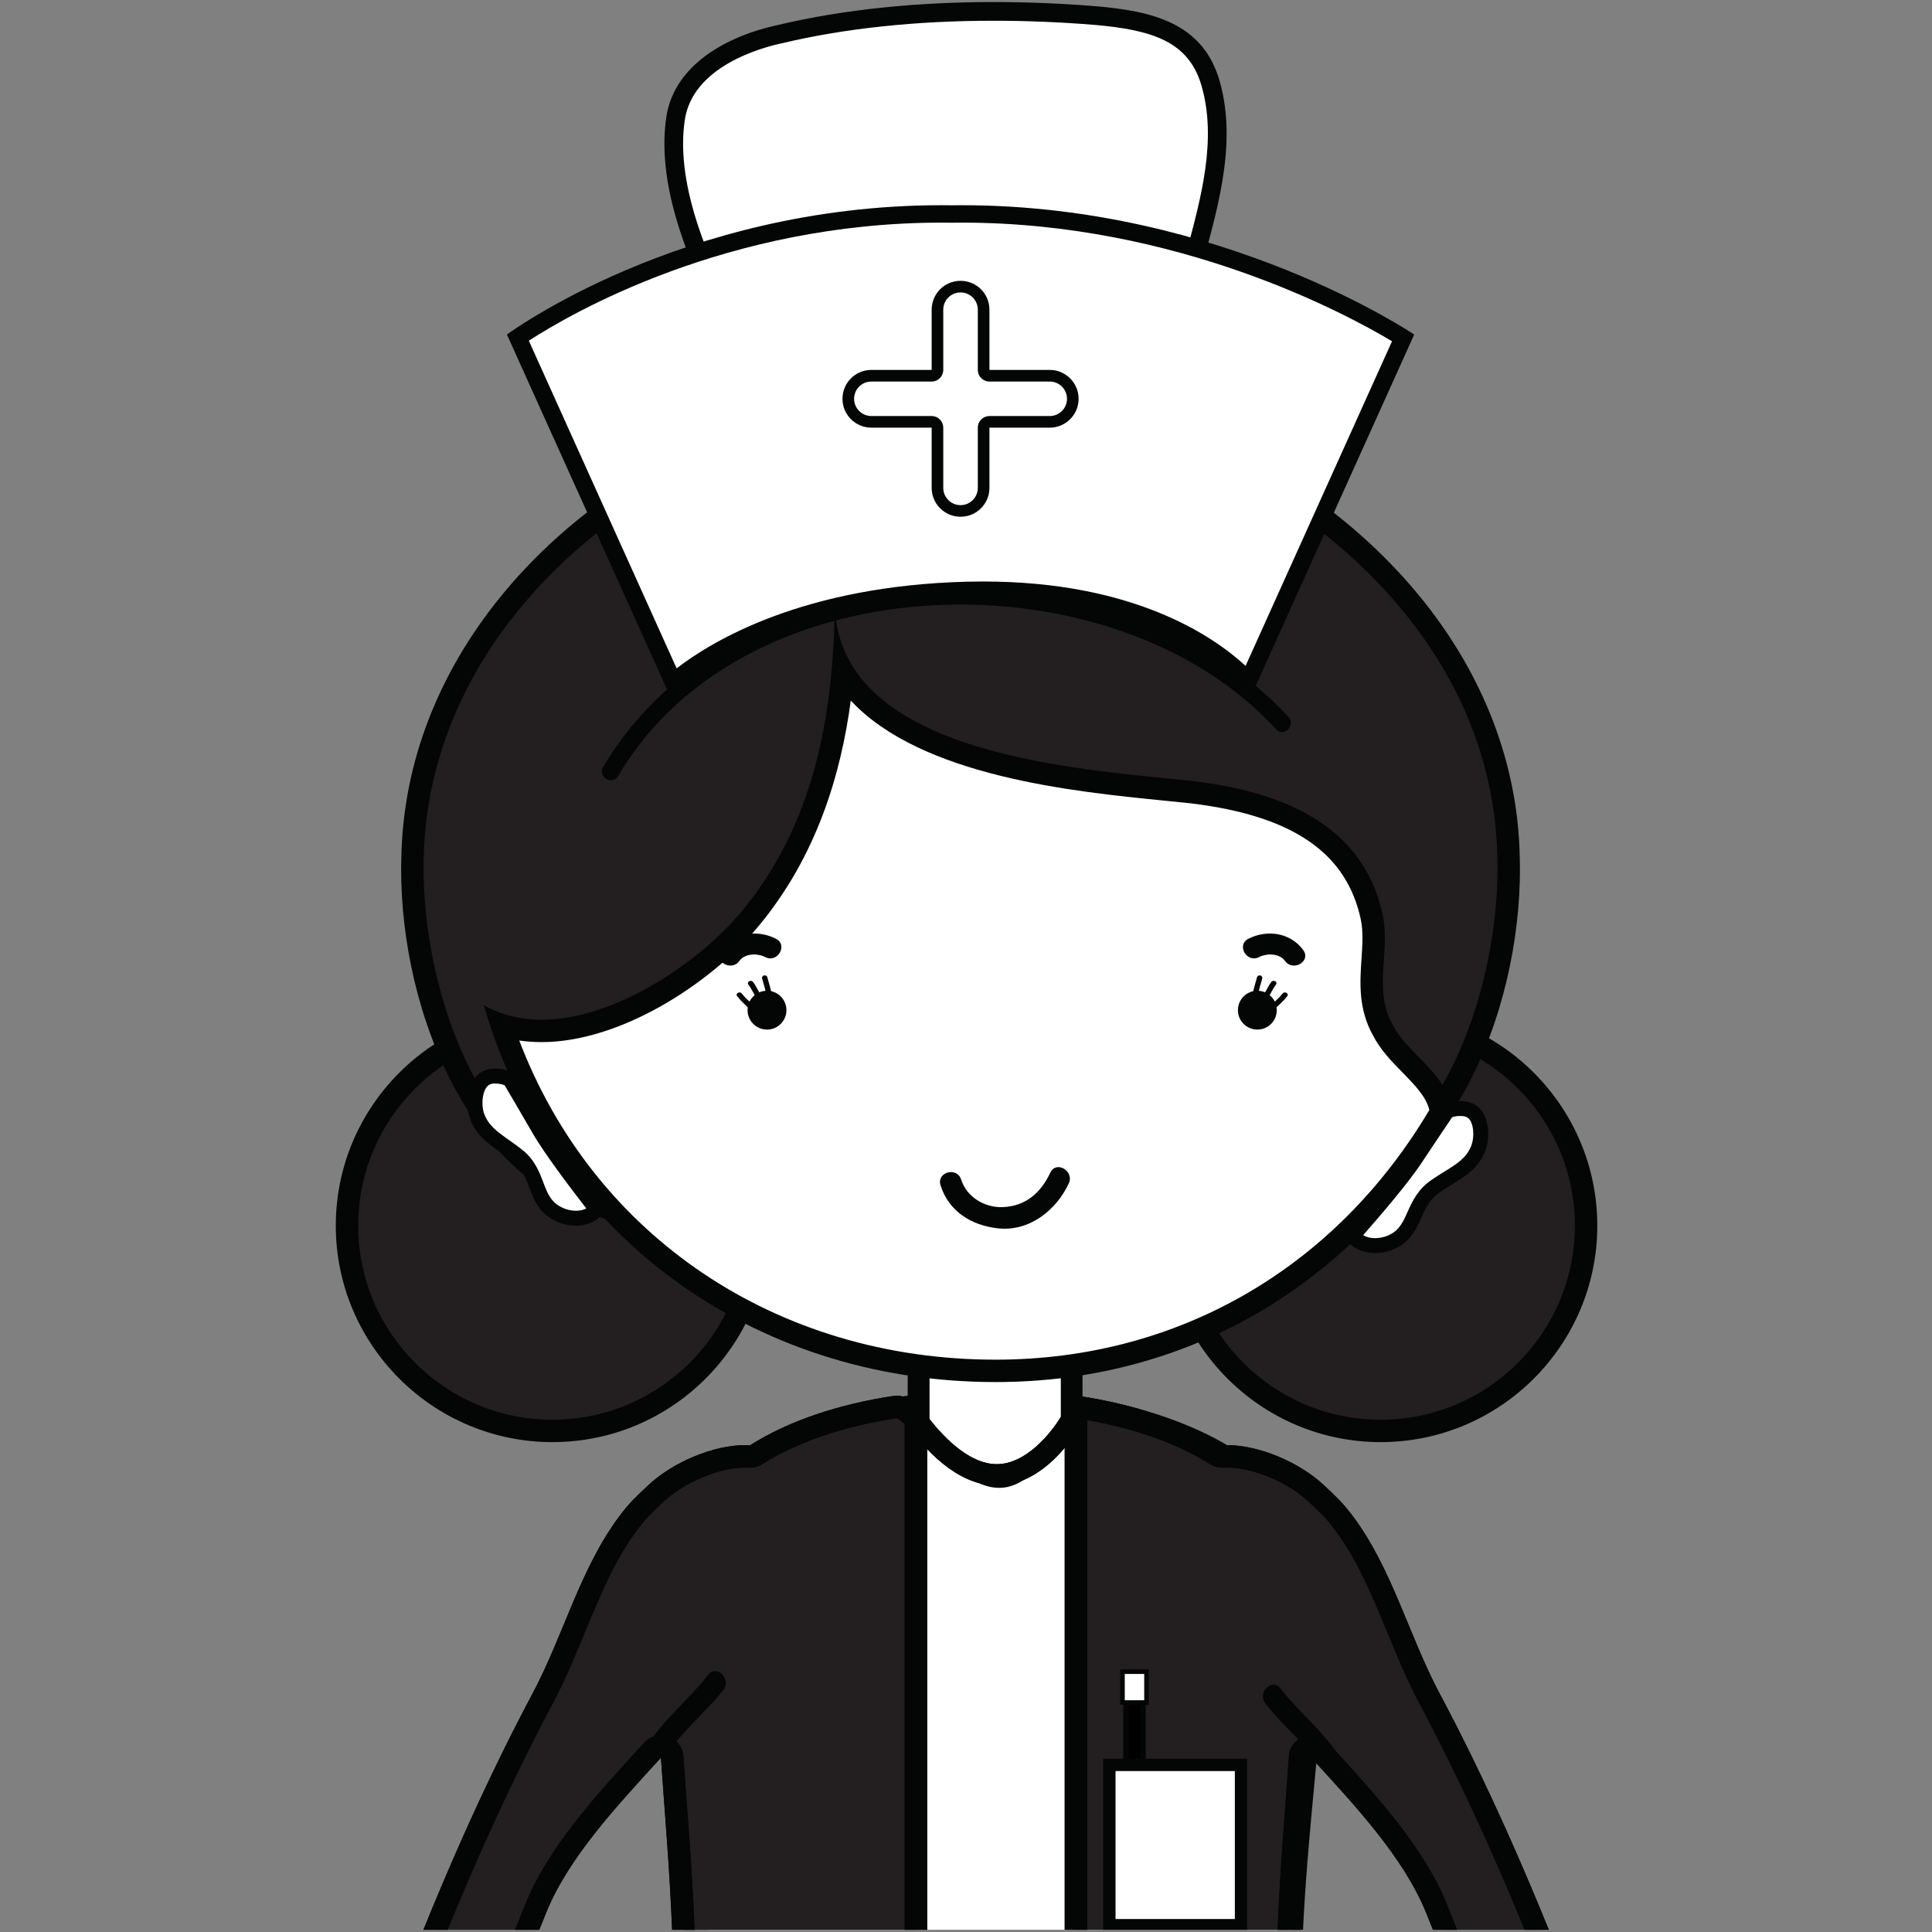 <?xml version="1.0" encoding="UTF-8"?>
<svg xmlns="http://www.w3.org/2000/svg" xmlns:xlink="http://www.w3.org/1999/xlink" width="810pt" height="810pt" viewBox="0 0 810 810" version="1.2">
<rect x="0" y="0" width="810" height="810" fill="#808080" stroke="none"/>
<defs>
<clipPath id="clip1">
  <path d="M 140.738 423 L 323 423 L 323 605 L 140.738 605 Z M 140.738 423 "/>
</clipPath>
<clipPath id="clip2">
  <path d="M 488 423 L 669.488 423 L 669.488 605 L 488 605 Z M 488 423 "/>
</clipPath>
<clipPath id="clip3">
  <path d="M 285 589 L 551 589 L 551 809.07 L 285 809.07 Z M 285 589 "/>
</clipPath>
<clipPath id="clip4">
  <path d="M 280 585 L 555 585 L 555 809.07 L 280 809.07 Z M 280 585 "/>
</clipPath>
<clipPath id="clip5">
  <path d="M 451 589 L 644.832 589 L 644.832 809.07 L 451 809.07 Z M 451 589 "/>
</clipPath>
<clipPath id="clip6">
  <path d="M 535.555 727 L 611 727 L 611 809.07 L 535.555 809.07 Z M 535.555 727 "/>
</clipPath>
<clipPath id="clip7">
  <path d="M 446 585 L 650 585 L 650 809.07 L 446 809.07 Z M 446 585 "/>
</clipPath>
<clipPath id="clip8">
  <path d="M 182 589 L 384 589 L 384 809.07 L 182 809.07 Z M 182 589 "/>
</clipPath>
<clipPath id="clip9">
  <path d="M 177.367 585 L 389 585 L 389 809.07 L 177.367 809.07 Z M 177.367 585 "/>
</clipPath>
<clipPath id="clip10">
  <path d="M 215.816 727 L 292 727 L 292 809.07 L 215.816 809.07 Z M 215.816 727 "/>
</clipPath>
<clipPath id="clip11">
  <path d="M 462 737 L 523 737 L 523 809.07 L 462 809.07 Z M 462 737 "/>
</clipPath>
<clipPath id="clip12">
  <path d="M 535.555 727 L 611 727 L 611 809.07 L 535.555 809.07 Z M 535.555 727 "/>
</clipPath>
<clipPath id="clip13">
  <path d="M 446 585 L 650 585 L 650 809.07 L 446 809.07 Z M 446 585 "/>
</clipPath>
<clipPath id="clip14">
  <path d="M 177.367 585 L 389 585 L 389 809.07 L 177.367 809.07 Z M 177.367 585 "/>
</clipPath>
<clipPath id="clip15">
  <path d="M 215.816 727 L 292 727 L 292 809.07 L 215.816 809.07 Z M 215.816 727 "/>
</clipPath>
</defs>
<g id="surface1">
<path style=" stroke:none;fill-rule:nonzero;fill:rgb(13.73%,12.16%,12.549%);fill-opacity:1;" d="M 317.75 513.867 C 317.75 561.391 279.188 599.926 231.617 599.926 C 184.047 599.926 145.484 561.391 145.484 513.867 C 145.484 466.34 184.047 427.812 231.617 427.812 C 279.188 427.812 317.75 466.34 317.75 513.867 "/>
<g clip-path="url(#clip1)" clip-rule="nonzero">
<path style=" stroke:none;fill-rule:nonzero;fill:rgb(1.569%,2.35%,2.35%);fill-opacity:1;" d="M 231.617 432.504 C 186.711 432.504 150.188 469.008 150.188 513.867 C 150.188 558.738 186.711 595.227 231.617 595.227 C 276.516 595.227 313.047 558.738 313.047 513.867 C 313.047 469.008 276.516 432.504 231.617 432.504 Z M 231.617 604.617 C 181.531 604.617 140.781 563.91 140.781 513.867 C 140.781 463.828 181.531 423.113 231.617 423.113 C 281.703 423.113 322.445 463.828 322.445 513.867 C 322.445 563.91 281.703 604.617 231.617 604.617 "/>
</g>
<path style=" stroke:none;fill-rule:nonzero;fill:rgb(13.73%,12.16%,12.549%);fill-opacity:1;" d="M 664.973 513.867 C 664.973 561.391 626.414 599.926 578.848 599.926 C 531.277 599.926 492.715 561.391 492.715 513.867 C 492.715 466.34 531.277 427.812 578.848 427.812 C 626.414 427.812 664.973 466.34 664.973 513.867 "/>
<g clip-path="url(#clip2)" clip-rule="nonzero">
<path style=" stroke:none;fill-rule:nonzero;fill:rgb(1.569%,2.35%,2.35%);fill-opacity:1;" d="M 578.848 432.504 C 533.941 432.504 497.414 469.008 497.414 513.867 C 497.414 558.738 533.941 595.227 578.848 595.227 C 623.75 595.227 660.277 558.738 660.277 513.867 C 660.277 469.008 623.75 432.504 578.848 432.504 Z M 578.848 604.617 C 528.762 604.617 488.012 563.91 488.012 513.867 C 488.012 463.828 528.762 423.113 578.848 423.113 C 628.926 423.113 669.676 463.828 669.676 513.867 C 669.676 563.91 628.926 604.617 578.848 604.617 "/>
</g>
<g clip-path="url(#clip3)" clip-rule="nonzero">
<path style=" stroke:none;fill-rule:nonzero;fill:rgb(100%,100%,100%);fill-opacity:1;" d="M 291.664 809.07 L 541.594 809.07 C 542.598 787.801 544.453 767.684 546.176 749.289 C 550.945 698.363 554.707 658.133 537.215 632.328 C 523.277 611.754 492.434 596.402 452.387 590.18 C 449.277 590.18 443.707 597.371 439.645 602.625 C 433.09 611.082 426.906 619.07 418.75 619.07 C 410.246 618.949 403.074 610.656 396.133 602.633 C 391.211 596.93 385.074 589.84 381.141 589.84 L 380.711 589.871 C 342.082 595.676 313.18 610.469 299.34 631.523 C 281.164 659.16 284.328 701.68 288.344 755.512 C 289.574 772.082 290.902 790.137 291.664 809.07 "/>
</g>
<g clip-path="url(#clip4)" clip-rule="nonzero">
<path style=" stroke:none;fill-rule:nonzero;fill:rgb(1.569%,2.35%,2.35%);fill-opacity:1;" d="M 296.383 809.07 C 295.625 790.004 294.281 771.828 293.039 755.164 C 289.102 702.219 285.988 660.406 303.281 634.105 C 316.344 614.25 343.961 600.215 381.09 594.578 C 383.652 595.398 389.211 601.828 392.562 605.707 C 400.184 614.527 408.062 623.633 418.688 623.785 L 418.91 623.785 C 429.223 623.785 436.418 614.496 443.375 605.508 C 446.055 602.039 450.441 596.371 452.75 594.988 C 490.867 601.078 520.203 615.625 533.309 634.969 C 549.852 659.371 546.16 698.859 541.48 748.855 C 539.75 767.367 537.879 787.617 536.875 809.07 L 546.305 809.07 C 550.066 729.602 566.176 666.652 541.117 629.684 C 525.379 606.465 491.461 591.48 453.32 585.535 C 453.012 585.488 452.695 585.465 452.387 585.465 C 441.453 585.465 430.188 614.363 418.91 614.363 L 418.82 614.363 C 406.117 614.188 393.398 585.125 381.141 585.125 C 380.766 585.125 380.387 585.156 380.016 585.211 C 343.457 590.699 311.109 605.043 295.395 628.934 C 270.438 666.891 283.758 730.305 286.953 809.07 L 296.383 809.07 "/>
</g>
<path style=" stroke:none;fill-rule:nonzero;fill:rgb(100%,100%,100%);fill-opacity:1;" d="M 417.922 618.336 C 407.312 618.336 396.285 610.965 385.129 596.418 L 385.129 548.707 C 400.184 551.098 415.508 552.309 430.773 552.309 C 436.773 552.309 442.98 552.094 449.285 551.668 L 449.285 595.168 C 446.727 599.562 434.773 618.336 417.922 618.336 "/>
<path style=" stroke:none;fill-rule:nonzero;fill:rgb(1.569%,2.35%,2.35%);fill-opacity:1;" d="M 380.641 543.406 L 380.641 597.918 C 394.562 616.551 407.211 622.82 417.922 622.82 C 439.934 622.82 453.777 596.34 453.777 596.34 L 453.777 546.836 C 446.227 547.465 438.559 547.82 430.773 547.82 C 413.551 547.82 396.82 546.281 380.641 543.406 M 389.613 553.91 C 403.227 555.82 417.027 556.793 430.773 556.793 C 435.344 556.793 440.039 556.668 444.797 556.422 L 444.797 593.977 C 440.633 600.84 430.203 613.848 417.922 613.848 C 407.129 613.848 396.848 604.016 389.613 594.879 L 389.613 553.91 "/>
<path style=" stroke:none;fill-rule:nonzero;fill:rgb(100%,100%,100%);fill-opacity:1;" d="M 395.113 601.219 C 393.137 599.156 391.297 596.992 389.613 594.879 L 389.613 553.91 C 403.227 555.82 417.027 556.793 430.773 556.793 C 431.375 556.793 431.977 556.785 432.574 556.785 C 425.004 559.961 418.039 564.574 412.156 570.457 C 403.668 578.938 397.809 589.664 395.113 601.219 "/>
<path style=" stroke:none;fill-rule:nonzero;fill:rgb(1.569%,2.35%,2.35%);fill-opacity:1;" d="M 393.527 612.086 C 389.375 608.469 385.074 603.848 380.641 597.918 L 380.641 543.406 C 396.82 546.281 413.551 547.82 430.773 547.82 C 438.559 547.82 446.227 547.465 453.777 546.836 L 453.777 551.84 C 446.449 552.285 439.273 553.973 432.574 556.785 C 431.977 556.785 431.375 556.793 430.773 556.793 C 417.027 556.793 403.227 555.82 389.613 553.91 L 389.613 594.879 C 391.297 596.992 393.137 599.156 395.113 601.219 C 394.277 604.781 393.746 608.414 393.527 612.086 "/>
<path style=" stroke:none;fill-rule:nonzero;fill:rgb(1.569%,2.35%,2.35%);fill-opacity:1;" d="M 380.641 543.406 L 380.641 597.918 C 394.562 616.551 407.211 622.82 417.922 622.82 C 439.934 622.82 453.777 596.34 453.777 596.34 L 453.777 546.836 C 446.227 547.465 438.559 547.82 430.773 547.82 C 413.551 547.82 396.82 546.281 380.641 543.406 Z M 389.613 553.91 C 403.227 555.82 417.027 556.793 430.773 556.793 C 435.344 556.793 440.039 556.668 444.797 556.422 L 444.797 593.977 C 440.633 600.84 430.203 613.848 417.922 613.848 C 407.129 613.848 396.848 604.016 389.613 594.879 L 389.613 553.91 "/>
<g clip-path="url(#clip5)" clip-rule="nonzero">
<path style=" stroke:none;fill-rule:nonzero;fill:rgb(13.73%,12.16%,12.549%);fill-opacity:1;" d="M 540.359 809.07 C 541.125 790.121 542.453 772.051 543.695 755.465 C 544.168 749.027 544.637 742.742 545.062 736.605 C 545.191 734.727 546.43 733.098 548.219 732.477 C 548.723 732.301 549.246 732.215 549.766 732.215 C 551.07 732.215 552.344 732.758 553.254 733.754 L 555.852 736.598 C 573.188 755.551 592.832 777.043 602.176 799.93 C 603.363 802.828 604.594 805.902 605.82 809.07 L 644.285 809.07 C 633.961 783.707 623.496 760.242 612.516 737.867 C 608.176 729.008 603.758 720.375 599.402 712.199 C 594.352 702.73 590.145 692.551 586.066 682.711 C 579.711 667.348 573.148 651.465 563.402 638.488 C 559.641 633.465 557.742 631.68 553.156 627.371 L 551.965 626.238 C 542.367 617.164 526.621 610.578 514.527 610.578 C 513.902 610.578 513.293 610.602 512.699 610.641 L 512.398 610.648 C 511.508 610.648 510.637 610.398 509.879 609.914 C 494.707 600.312 474.566 593.402 451.801 589.926 C 451.594 590.105 451.336 590.406 451.098 590.738 L 451.098 809.07 L 540.359 809.07 "/>
</g>
<g clip-path="url(#clip6)" clip-rule="nonzero">
<path style=" stroke:none;fill-rule:nonzero;fill:rgb(1.569%,2.35%,2.35%);fill-opacity:1;" d="M 559.332 733.414 L 556.738 730.578 C 554.914 728.582 552.375 727.5 549.766 727.5 C 548.73 727.5 547.68 727.672 546.66 728.027 C 543.094 729.27 540.621 732.523 540.359 736.281 C 539.934 742.41 539.465 748.688 538.992 755.109 C 537.75 771.797 536.406 789.98 535.641 809.07 L 545.07 809.07 C 546.121 783.266 548.242 759.082 549.766 736.93 C 567.988 756.895 588.336 778.504 597.812 801.707 C 598.809 804.156 599.789 806.605 600.754 809.07 L 610.879 809.07 C 609.434 805.254 607.945 801.598 606.539 798.145 C 596.879 774.484 576.93 752.668 559.332 733.414 "/>
</g>
<g clip-path="url(#clip7)" clip-rule="nonzero">
<path style=" stroke:none;fill-rule:nonzero;fill:rgb(1.569%,2.35%,2.35%);fill-opacity:1;" d="M 455.816 809.07 L 455.816 595.383 C 476.086 598.961 493.824 605.328 507.348 613.895 C 508.867 614.852 510.621 615.355 512.398 615.355 C 512.598 615.355 512.797 615.348 512.992 615.34 C 513.5 615.309 514.004 615.293 514.527 615.293 C 525.355 615.293 540.059 621.469 548.73 629.668 L 549.926 630.797 C 554.422 635.031 556.105 636.617 559.633 641.316 C 569.016 653.82 575.18 668.723 581.711 684.512 C 585.82 694.461 590.082 704.746 595.234 714.43 C 599.574 722.547 603.961 731.133 608.277 739.945 C 618.957 761.695 629.141 784.492 639.195 809.07 L 649.344 809.07 C 639.297 784.316 628.523 759.777 616.746 735.793 C 612.492 727.121 608.113 718.52 603.559 709.988 C 590.715 685.879 583.582 657.523 567.18 635.66 C 562.832 629.879 560.645 627.953 555.203 622.82 C 544.613 612.805 527.484 605.871 514.527 605.871 C 513.809 605.871 513.094 605.895 512.398 605.934 C 495.902 595.484 474.773 588.629 452.016 585.211 L 451.516 585.172 C 448.441 585.172 446.387 589.453 446.387 589.453 L 446.387 809.07 L 455.816 809.07 "/>
</g>
<g clip-path="url(#clip8)" clip-rule="nonzero">
<path style=" stroke:none;fill-rule:nonzero;fill:rgb(13.73%,12.16%,12.549%);fill-opacity:1;" d="M 221.039 809.07 C 222.266 805.902 223.508 802.828 224.691 799.93 C 234.035 777.027 253.695 755.527 271.047 736.559 L 273.617 733.754 C 274.523 732.758 275.797 732.215 277.094 732.215 C 277.617 732.215 278.145 732.301 278.652 732.477 C 280.438 733.098 281.672 734.727 281.805 736.605 C 282.223 742.711 282.691 748.965 283.164 755.371 C 284.398 771.98 285.734 790.082 286.5 809.07 L 384 809.07 L 384 594.965 C 380.547 591.559 377.844 589.84 375.969 589.84 L 375.543 589.871 C 352.469 593.344 332.215 600.273 316.973 609.914 C 316.223 610.398 315.348 610.648 314.453 610.648 L 314.16 610.641 C 313.566 610.602 312.949 610.578 312.336 610.578 C 300.238 610.578 284.492 617.164 274.891 626.238 L 273.68 627.387 C 269.109 631.691 267.223 633.473 263.457 638.488 C 253.719 651.465 247.148 667.34 240.801 682.695 C 236.73 692.543 232.512 702.73 227.461 712.199 C 223.113 720.367 218.699 729 214.344 737.867 C 203.391 760.188 192.922 783.66 182.574 809.07 L 221.039 809.07 "/>
</g>
<g clip-path="url(#clip9)" clip-rule="nonzero">
<path style=" stroke:none;fill-rule:nonzero;fill:rgb(1.569%,2.35%,2.35%);fill-opacity:1;" d="M 187.664 809.07 C 197.738 784.441 207.926 761.648 218.574 739.945 C 222.914 731.117 227.301 722.531 231.625 714.422 C 236.777 704.746 241.039 694.445 245.16 684.496 C 251.688 668.715 257.855 653.812 267.23 641.316 C 270.754 636.625 272.43 635.047 276.914 630.812 L 278.137 629.66 C 286.801 621.469 301.504 615.293 312.336 615.293 C 312.848 615.293 313.363 615.309 313.859 615.34 C 314.066 615.348 314.254 615.355 314.453 615.355 C 316.238 615.355 317.984 614.852 319.504 613.895 C 334.121 604.648 353.613 597.973 375.898 594.578 C 376.285 594.727 377.32 595.234 379.281 596.992 L 379.281 809.07 L 388.719 809.07 L 388.719 593.035 C 384.426 588.543 380.176 585.125 375.969 585.125 C 375.59 585.125 375.219 585.156 374.848 585.211 C 352.09 588.629 330.965 595.484 314.453 605.934 C 313.766 605.895 313.055 605.871 312.336 605.871 C 299.371 605.871 282.25 612.805 271.656 622.82 C 266.219 627.953 264.027 629.879 259.688 635.66 C 243.285 657.523 236.156 685.879 223.293 709.988 C 218.758 718.52 214.367 727.121 210.109 735.793 C 198.336 759.777 187.562 784.316 177.516 809.07 L 187.664 809.07 "/>
</g>
<g clip-path="url(#clip10)" clip-rule="nonzero">
<path style=" stroke:none;fill-rule:nonzero;fill:rgb(1.569%,2.35%,2.35%);fill-opacity:1;" d="M 286.508 736.281 C 286.25 732.523 283.766 729.277 280.199 728.027 C 279.188 727.672 278.137 727.5 277.102 727.5 C 274.492 727.5 271.949 728.582 270.129 730.578 L 267.57 733.383 C 249.949 752.637 229.98 774.469 220.328 798.145 C 218.914 801.59 217.438 805.254 215.98 809.07 L 226.109 809.07 C 227.07 806.605 228.059 804.156 229.055 801.707 C 238.527 778.504 258.867 756.895 277.094 736.93 C 278.621 759.082 280.738 783.266 281.781 809.07 L 291.219 809.07 C 290.453 789.949 289.109 771.727 287.867 755.023 C 287.395 748.625 286.93 742.379 286.508 736.281 "/>
</g>
<path style=" stroke:none;fill-rule:nonzero;fill:rgb(0%,0%,0%);fill-opacity:1;" d="M 472.039 753.91 L 472.039 704.043 L 479.254 704.043 L 479.254 753.91 L 472.039 753.91 "/>
<path style=" stroke:none;fill-rule:nonzero;fill:rgb(1.569%,2.35%,2.35%);fill-opacity:1;" d="M 480.387 702.906 L 470.906 702.906 L 470.906 755.039 L 480.387 755.039 Z M 478.117 705.172 L 478.117 752.773 L 473.168 752.773 L 473.168 705.172 L 478.117 705.172 "/>
<path style=" stroke:none;fill-rule:nonzero;fill:rgb(100%,100%,100%);fill-opacity:1;" d="M 470.598 713.797 L 470.598 700.852 L 480.676 700.852 L 480.676 713.797 L 470.598 713.797 "/>
<path style=" stroke:none;fill-rule:nonzero;fill:rgb(1.569%,2.35%,2.35%);fill-opacity:1;" d="M 481.633 699.895 L 469.641 699.895 L 469.641 714.75 L 481.633 714.75 Z M 479.715 701.816 L 479.715 712.832 L 471.562 712.832 L 471.562 701.816 L 479.715 701.816 "/>
<path style=" stroke:none;fill-rule:nonzero;fill:rgb(100%,100%,100%);fill-opacity:1;" d="M 465.113 807.141 L 465.113 739.938 L 520.312 739.938 L 520.312 807.141 L 465.113 807.141 "/>
<g clip-path="url(#clip11)" clip-rule="nonzero">
<path style=" stroke:none;fill-rule:nonzero;fill:rgb(1.569%,2.35%,2.35%);fill-opacity:1;" d="M 467.699 742.52 L 517.719 742.52 L 517.719 804.559 L 467.699 804.559 Z M 522.898 809.07 L 522.898 737.355 L 462.527 737.355 L 462.527 809.07 L 522.898 809.07 "/>
</g>
<path style=" stroke:none;fill-rule:nonzero;fill:rgb(1.569%,2.35%,2.35%);fill-opacity:1;" d="M 530.477 714.191 C 537.688 723.488 547.215 730.824 553.719 740.688 C 556.891 745.5 564.66 741.004 561.465 736.164 C 554.523 725.629 544.508 717.762 536.824 707.848 C 533.293 703.285 526.984 709.68 530.477 714.191 "/>
<path style=" stroke:none;fill-rule:nonzero;fill:rgb(1.569%,2.35%,2.35%);fill-opacity:1;" d="M 296.918 702.164 C 289.227 712.074 279.219 719.934 272.281 730.469 C 269.094 735.316 276.863 739.805 280.035 734.996 C 286.523 725.129 296.059 717.793 303.266 708.504 C 306.77 703.996 300.461 697.598 296.918 702.164 "/>
<g clip-path="url(#clip12)" clip-rule="nonzero">
<path style=" stroke:none;fill-rule:nonzero;fill:rgb(1.569%,2.35%,2.35%);fill-opacity:1;" d="M 559.332 733.414 L 556.738 730.578 C 554.914 728.582 552.375 727.5 549.766 727.5 C 548.73 727.5 547.68 727.672 546.66 728.027 C 543.094 729.27 540.621 732.523 540.359 736.281 C 539.934 742.41 539.465 748.688 538.992 755.109 C 537.75 771.797 536.406 789.98 535.641 809.07 L 545.07 809.07 C 546.121 783.266 548.242 759.082 549.766 736.93 C 567.988 756.895 588.336 778.504 597.812 801.707 C 598.809 804.156 599.789 806.605 600.754 809.07 L 610.879 809.07 C 609.434 805.254 607.945 801.598 606.539 798.145 C 596.879 774.484 576.93 752.668 559.332 733.414 "/>
</g>
<g clip-path="url(#clip13)" clip-rule="nonzero">
<path style=" stroke:none;fill-rule:nonzero;fill:rgb(1.569%,2.35%,2.35%);fill-opacity:1;" d="M 455.816 809.07 L 455.816 595.383 C 476.086 598.961 493.824 605.328 507.348 613.895 C 508.867 614.852 510.621 615.355 512.398 615.355 C 512.598 615.355 512.797 615.348 512.992 615.34 C 513.5 615.309 514.004 615.293 514.527 615.293 C 525.355 615.293 540.059 621.469 548.73 629.668 L 549.926 630.797 C 554.422 635.031 556.105 636.617 559.633 641.316 C 569.016 653.82 575.18 668.723 581.711 684.512 C 585.82 694.461 590.082 704.746 595.234 714.43 C 599.574 722.547 603.961 731.133 608.277 739.945 C 618.957 761.695 629.141 784.492 639.195 809.07 L 649.344 809.07 C 639.297 784.316 628.523 759.777 616.746 735.793 C 612.492 727.121 608.113 718.52 603.559 709.988 C 590.715 685.879 583.582 657.523 567.18 635.66 C 562.832 629.879 560.645 627.953 555.203 622.82 C 544.613 612.805 527.484 605.871 514.527 605.871 C 513.809 605.871 513.094 605.895 512.398 605.934 C 495.902 595.484 474.773 588.629 452.016 585.211 L 451.516 585.172 C 448.441 585.172 446.387 589.453 446.387 589.453 L 446.387 809.07 L 455.816 809.07 "/>
</g>
<g clip-path="url(#clip14)" clip-rule="nonzero">
<path style=" stroke:none;fill-rule:nonzero;fill:rgb(1.569%,2.35%,2.35%);fill-opacity:1;" d="M 187.664 809.07 C 197.738 784.441 207.926 761.648 218.574 739.945 C 222.914 731.117 227.301 722.531 231.625 714.422 C 236.777 704.746 241.039 694.445 245.16 684.496 C 251.688 668.715 257.855 653.812 267.23 641.316 C 270.754 636.625 272.43 635.047 276.914 630.812 L 278.137 629.66 C 286.801 621.469 301.504 615.293 312.336 615.293 C 312.848 615.293 313.363 615.309 313.859 615.34 C 314.066 615.348 314.254 615.355 314.453 615.355 C 316.238 615.355 317.984 614.852 319.504 613.895 C 334.121 604.648 353.613 597.973 375.898 594.578 C 376.285 594.727 377.32 595.234 379.281 596.992 L 379.281 809.07 L 388.719 809.07 L 388.719 593.035 C 384.426 588.543 380.176 585.125 375.969 585.125 C 375.59 585.125 375.219 585.156 374.848 585.211 C 352.09 588.629 330.965 595.484 314.453 605.934 C 313.766 605.895 313.055 605.871 312.336 605.871 C 299.371 605.871 282.25 612.805 271.656 622.82 C 266.219 627.953 264.027 629.879 259.688 635.66 C 243.285 657.523 236.156 685.879 223.293 709.988 C 218.758 718.52 214.367 727.121 210.109 735.793 C 198.336 759.777 187.562 784.316 177.516 809.07 L 187.664 809.07 "/>
</g>
<g clip-path="url(#clip15)" clip-rule="nonzero">
<path style=" stroke:none;fill-rule:nonzero;fill:rgb(1.569%,2.35%,2.35%);fill-opacity:1;" d="M 286.508 736.281 C 286.25 732.523 283.766 729.277 280.199 728.027 C 279.188 727.672 278.137 727.5 277.102 727.5 C 274.492 727.5 271.949 728.582 270.129 730.578 L 267.57 733.383 C 249.949 752.637 229.98 774.469 220.328 798.145 C 218.914 801.59 217.438 805.254 215.98 809.07 L 226.109 809.07 C 227.07 806.605 228.059 804.156 229.055 801.707 C 238.527 778.504 258.867 756.895 277.094 736.93 C 278.621 759.082 280.738 783.266 281.781 809.07 L 291.219 809.07 C 290.453 789.949 289.109 771.727 287.867 755.023 C 287.395 748.625 286.93 742.379 286.508 736.281 "/>
</g>
<path style=" stroke:none;fill-rule:nonzero;fill:rgb(13.73%,12.16%,12.549%);fill-opacity:1;" d="M 260.684 507.977 C 193.453 492.898 171.199 408.336 172.988 358.445 C 174.844 287.578 225.379 220.422 301.719 187.32 C 343.441 169.227 371.984 142.621 402.371 112.258 L 403.043 111.676 C 432.426 140.898 465.004 169.906 503.941 187.266 C 581.449 221.812 630.695 287.449 632.453 358.57 C 634.16 408.512 611.789 493.043 544.508 508.008 L 260.684 507.977 "/>
<path style=" stroke:none;fill-rule:nonzero;fill:rgb(1.569%,2.35%,2.35%);fill-opacity:1;" d="M 403.266 105.262 L 399.051 108.941 C 369.82 138.148 341.352 165.012 299.852 183.016 C 228.066 214.145 170.371 278.992 168.289 358.281 C 166.203 416.699 193.348 498.074 260.168 512.676 L 545.023 512.707 C 611.867 498.207 639.148 416.883 637.148 358.453 C 635.188 279.16 577.332 214.836 505.855 182.984 C 466.133 165.27 432.465 134.516 403.266 105.262 Z M 403.012 118.254 C 431.855 146.68 463.855 174.543 502.027 191.555 C 561.465 218.051 625.711 275.863 627.758 358.77 C 629.418 407.035 608.098 488.66 543.988 503.316 L 261.215 503.285 C 197.145 488.516 175.949 406.867 177.684 358.523 C 178.613 323.07 191.625 288.445 215.316 258.395 C 237.633 230.082 268.152 206.988 303.59 191.625 C 344.832 173.746 373.273 147.848 403.012 118.254 "/>
<path style=" stroke:none;fill-rule:nonzero;fill:rgb(100%,100%,100%);fill-opacity:1;" d="M 417.406 574.746 C 320.438 574.746 240.25 518.195 210.383 429.781 C 215.586 431.398 221.16 432.219 227.055 432.219 C 258.52 432.211 294.594 408.875 313.98 385.812 C 336.816 358.586 349.328 325.738 353.312 281.496 C 377.09 319.879 447.66 326.918 488.691 331.016 C 492.699 331.41 496.465 331.789 499.918 332.16 C 544.219 337.531 568.848 354.75 575.18 384.801 C 576.305 390.418 575.914 396.172 575.504 402.277 C 574.855 412.016 574.176 422.086 579.883 432.062 C 582.5 437.305 586.992 441.895 591.332 446.332 C 597.402 452.523 603.148 458.402 604.199 466.242 C 563.875 535.223 495.887 574.746 417.406 574.746 "/>
<path style=" stroke:none;fill-rule:nonzero;fill:rgb(1.569%,2.35%,2.35%);fill-opacity:1;" d="M 349.984 254.699 C 349.234 301.098 341.094 346.172 310.383 382.785 C 293.195 403.234 258.043 427.52 227.055 427.52 C 218.512 427.52 210.281 425.672 202.836 421.391 C 230.148 515.93 313.996 579.438 417.406 579.438 C 501.523 579.438 569.844 535.25 609.023 467.285 C 607.977 450.598 590.23 442.25 583.965 429.73 C 575.609 415.129 582.91 399.477 579.781 383.836 C 571.434 344.191 534.875 331.672 500.434 327.492 C 454.188 322.469 352.84 317.422 349.984 254.699 Z M 356.695 293.723 C 386.332 325.52 449.84 331.852 488.227 335.684 C 492.219 336.086 495.973 336.457 499.301 336.812 C 541.988 341.984 564.637 357.547 570.562 385.676 C 571.574 390.723 571.203 396.18 570.816 401.965 C 570.152 411.844 569.402 423.035 575.68 434.172 C 578.746 440.188 583.441 444.984 587.98 449.609 C 593.242 454.988 597.883 459.734 599.258 465.367 C 559.703 531.945 493.602 570.047 417.406 570.047 C 325.465 570.047 248.945 518.125 217.695 436.238 C 220.73 436.684 223.855 436.91 227.055 436.91 C 259.949 436.91 297.488 412.719 317.582 388.82 C 342.438 359.188 352.586 324.477 356.695 293.723 "/>
<path style=" stroke:none;fill-rule:nonzero;fill:rgb(100%,100%,100%);fill-opacity:1;" d="M 241.449 510.742 C 236.527 510.742 231.57 508.402 228.836 504.785 C 226.922 502.305 225.91 499.629 224.844 496.793 C 223.254 492.59 221.453 487.828 216.465 484.086 C 214.859 482.828 213.207 481.66 211.594 480.516 C 206.188 476.699 201.918 473.684 199.801 467.344 C 198.805 463.969 198.719 458.504 200.953 454.738 C 202.078 452.855 203.586 451.734 205.578 451.316 C 206.125 451.207 206.836 451.145 207.602 451.145 C 210.906 451.145 214.043 452.273 214.473 453.625 C 214.543 453.852 214.645 454.082 214.766 454.293 C 214.773 454.301 219.395 462.043 226.027 473.551 C 231.719 483.422 245.633 501.359 250.137 507.094 C 247.539 510.227 243.695 510.742 241.449 510.742 "/>
<path style=" stroke:none;fill-rule:nonzero;fill:rgb(1.569%,2.35%,2.35%);fill-opacity:1;" d="M 207.602 448.008 C 206.629 448.008 205.711 448.094 204.922 448.254 C 196.305 450.078 194.742 461.293 196.828 468.336 C 199.965 477.727 207.27 480.848 214.582 486.59 C 221.887 492.07 221.105 499.891 226.336 506.672 C 229.773 511.215 235.758 513.867 241.449 513.867 C 246.551 513.867 251.41 511.742 254.004 506.934 C 254.004 506.934 235.395 483.523 228.746 471.984 C 222.09 460.445 217.461 452.684 217.461 452.684 C 216.418 449.352 211.523 448.008 207.602 448.008 Z M 207.602 454.27 C 209.555 454.27 211.09 454.762 211.672 455.094 C 211.793 455.367 211.918 455.637 212.078 455.891 C 212.125 455.969 216.766 463.742 223.316 475.113 C 228.457 484.023 240.082 499.281 245.812 506.641 C 244.383 507.398 242.785 507.613 241.449 507.613 C 237.531 507.613 233.469 505.719 231.301 502.852 C 229.688 500.766 228.797 498.414 227.766 495.688 C 226.125 491.32 224.059 485.879 218.457 481.668 C 216.715 480.301 215.031 479.117 213.402 477.965 C 208.305 474.363 204.613 471.758 202.812 466.457 C 201.848 463.102 202.203 458.766 203.648 456.34 C 204.504 454.902 205.477 454.539 206.156 454.391 C 206.375 454.344 206.859 454.27 207.602 454.27 "/>
<path style=" stroke:none;fill-rule:nonzero;fill:rgb(100%,100%,100%);fill-opacity:1;" d="M 576.539 522.23 C 574.516 522.23 569.906 521.781 567.148 518.039 C 572.004 512.582 586.969 495.523 593.25 486.02 C 600.586 474.922 605.672 467.477 605.672 467.477 C 605.812 467.27 605.922 467.051 606.012 466.828 C 606.461 465.645 609.086 464.742 612.105 464.742 C 613.195 464.742 614.246 464.863 615.055 465.074 C 616.973 465.605 618.422 466.82 619.426 468.762 C 621.434 472.656 621.012 478.105 619.773 481.512 C 617.305 487.625 612.855 490.379 607.227 493.863 C 605.559 494.898 603.836 495.965 602.105 497.156 C 596.949 500.551 594.863 505.203 593.023 509.312 C 591.781 512.066 590.609 514.676 588.578 517.012 C 585.805 520.242 581.195 522.23 576.539 522.23 "/>
<path style=" stroke:none;fill-rule:nonzero;fill:rgb(1.569%,2.35%,2.35%);fill-opacity:1;" d="M 612.105 461.617 C 608.422 461.617 604.215 462.738 603.086 465.715 C 603.086 465.715 597.988 473.18 590.645 484.289 C 583.293 495.41 563.309 517.645 563.309 517.645 C 565.773 522.969 571.031 525.359 576.539 525.359 C 581.891 525.359 587.473 523.102 590.941 519.066 C 596.562 512.613 596.262 504.754 603.891 499.73 C 611.535 494.449 619.012 491.77 622.715 482.586 C 625.227 475.684 624.34 464.395 615.852 462.051 C 614.801 461.773 613.496 461.617 612.105 461.617 Z M 612.105 467.879 C 612.91 467.879 613.719 467.957 614.184 468.086 C 614.926 468.289 615.867 468.715 616.641 470.199 C 617.938 472.711 618.035 477.055 616.863 480.352 C 614.738 485.539 610.887 487.914 605.574 491.203 C 603.891 492.25 602.137 493.324 600.438 494.504 C 594.461 498.445 592.082 503.758 590.16 508.031 C 588.977 510.688 587.945 512.977 586.191 514.988 C 584.043 517.484 580.254 519.105 576.539 519.105 C 575.211 519.105 573.211 518.891 571.504 517.84 C 577.664 510.844 590.191 496.328 595.867 487.742 C 603.102 476.805 608.207 469.316 608.262 469.238 C 608.43 468.992 608.578 468.738 608.707 468.473 C 609.203 468.227 610.406 467.879 612.105 467.879 "/>
<path style=" stroke:none;fill-rule:nonzero;fill:rgb(100%,100%,100%);fill-opacity:1;" d="M 403.559 177.605 C 399.938 177.605 396.523 177.496 393.406 177.266 C 349.582 174.062 333.395 171.574 332.73 171.469 L 332.723 171.469 C 328.586 170.809 322.352 163.344 314.168 149.301 L 313.836 148.73 C 289.512 107 279.504 74.594 283.227 49.684 C 286.945 24.895 317.312 16.41 326.539 14.406 C 353.367 8.008 383.652 4.77 416.633 4.77 C 430.543 4.77 444.875 5.363 459.215 6.523 C 484.676 8.742 501.664 14.293 507.578 35.074 C 514.266 58.57 507.578 83.227 501.105 107.078 C 500.297 110.031 499.508 112.961 498.75 115.867 C 493.641 135.328 485.414 159.055 466.828 170.523 C 461.801 171.52 430.078 177.605 403.559 177.605 "/>
<path style=" stroke:none;fill-rule:nonzero;fill:rgb(1.569%,2.35%,2.35%);fill-opacity:1;" d="M 416.633 0.852 C 385.945 0.852 354.656 3.672 325.711 10.574 C 305.648 14.941 282.707 26.672 279.348 49.102 C 274.328 82.641 293.949 122.395 310.453 150.707 C 314.207 157.152 323.812 174.012 332.105 175.34 C 332.113 175.34 347.844 177.867 393.113 181.176 C 396.457 181.422 399.969 181.531 403.559 181.531 C 432.996 181.531 468.266 174.227 468.273 174.227 C 488.125 162.379 496.977 138.062 502.543 116.863 C 509.508 90.336 519.191 61.547 511.348 34 C 504.297 9.23 482.402 4.609 459.531 2.613 C 445.57 1.484 431.168 0.852 416.633 0.852 Z M 416.633 8.695 C 430.441 8.695 444.664 9.277 458.852 10.426 C 483.293 12.562 498.48 17.453 503.801 36.148 C 510.188 58.594 503.641 82.723 497.316 106.051 C 496.512 109.02 495.711 111.961 494.945 114.883 C 490.086 133.41 482.344 155.926 465.359 166.82 C 458.656 168.121 428.695 173.691 403.559 173.691 C 400.031 173.691 396.711 173.578 393.691 173.359 C 350.641 170.207 334.461 167.773 333.371 167.609 C 331.945 167.238 327.566 164.512 317.559 147.328 L 317.227 146.766 C 293.371 105.824 283.52 74.262 287.109 50.262 C 290.453 27.949 318.777 20.105 327.527 18.203 C 353.977 11.895 383.961 8.695 416.633 8.695 "/>
<path style=" stroke:none;fill-rule:nonzero;fill:rgb(1.569%,2.35%,2.35%);fill-opacity:1;" d="M 259.148 325.359 C 312.406 234.527 467.383 231.746 535.047 305.805 C 538.234 309.289 543.387 304.109 540.219 300.641 C 469.27 222.98 308.438 226.836 252.836 321.664 C 250.445 325.738 256.77 329.422 259.148 325.359 "/>
<path style=" stroke:none;fill-rule:nonzero;fill:rgb(100%,100%,100%);fill-opacity:1;" d="M 217.105 141.52 C 230.52 132.453 298.895 89.695 394.656 89.695 C 396.102 89.695 397.551 89.703 399.012 89.719 C 400.562 89.703 402.023 89.695 403.461 89.695 C 499.594 89.695 573.75 132.613 588.277 141.633 L 523.41 285.422 C 512.883 274.324 480.336 247.441 412.172 247.441 C 409.914 247.441 407.629 247.473 405.297 247.535 C 331.574 249.461 293.867 276.078 282.297 286.031 L 217.105 141.52 "/>
<path style=" stroke:none;fill-rule:nonzero;fill:rgb(1.569%,2.35%,2.35%);fill-opacity:1;" d="M 403.461 86.039 C 402.008 86.039 400.531 86.055 399.059 86.07 C 397.582 86.055 396.117 86.039 394.656 86.039 C 285.512 86.039 212.527 140.258 212.527 140.258 L 281.055 292.184 C 281.055 292.184 317.031 253.496 405.391 251.184 C 407.691 251.129 409.945 251.098 412.172 251.098 C 495.309 251.098 524.375 292.184 524.375 292.184 L 592.91 140.258 C 592.91 140.258 512.812 86.039 403.461 86.039 Z M 403.461 93.344 C 493.688 93.344 564.391 131.57 583.617 143.078 L 522.219 279.168 C 508.188 266.262 474.758 243.793 412.172 243.793 C 409.883 243.793 407.566 243.824 405.203 243.879 C 337.117 245.672 299.008 268.395 283.68 280.215 L 221.711 142.848 C 239.5 131.324 304.926 93.344 394.656 93.344 C 396.086 93.344 397.52 93.352 398.965 93.375 L 399.152 93.375 C 400.594 93.352 402.031 93.344 403.461 93.344 "/>
<path style=" stroke:none;fill-rule:nonzero;fill:rgb(100%,100%,100%);fill-opacity:1;" d="M 402.719 214.215 C 397.383 214.215 393.035 209.879 393.035 204.547 L 393.035 179.297 C 393.035 177.945 391.945 176.855 390.602 176.855 L 365.328 176.855 C 359.984 176.855 355.645 172.52 355.645 167.191 C 355.645 161.859 359.984 157.523 365.328 157.523 L 390.602 157.523 C 391.945 157.523 393.035 156.434 393.035 155.09 L 393.035 129.832 C 393.035 124.5 397.383 120.164 402.719 120.164 C 408.055 120.164 412.387 124.5 412.387 129.832 L 412.387 155.09 C 412.387 156.434 413.477 157.523 414.828 157.523 L 440.109 157.523 C 445.438 157.523 449.777 161.859 449.777 167.191 C 449.777 172.52 445.438 176.855 440.109 176.855 L 414.828 176.855 C 413.477 176.855 412.387 177.945 412.387 179.297 L 412.387 204.547 C 412.387 209.879 408.055 214.215 402.719 214.215 "/>
<path style=" stroke:none;fill-rule:nonzero;fill:rgb(1.569%,2.35%,2.35%);fill-opacity:1;" d="M 402.719 117.734 C 396.031 117.734 390.602 123.145 390.602 129.832 L 390.602 155.09 L 365.328 155.09 C 358.633 155.09 353.211 160.508 353.211 167.191 C 353.211 173.871 358.633 179.297 365.328 179.297 L 390.602 179.297 L 390.602 204.547 C 390.602 211.234 396.031 216.652 402.719 216.652 C 409.406 216.652 414.828 211.234 414.828 204.547 L 414.828 179.297 L 440.109 179.297 C 446.797 179.297 452.211 173.871 452.211 167.191 C 452.211 160.508 446.797 155.09 440.109 155.09 L 414.828 155.09 L 414.828 129.832 C 414.828 123.145 409.406 117.734 402.719 117.734 Z M 402.719 122.605 C 406.703 122.605 409.953 125.844 409.953 129.832 L 409.953 155.09 C 409.953 157.781 412.133 159.965 414.828 159.965 L 440.109 159.965 C 444.094 159.965 447.344 163.199 447.344 167.191 C 447.344 171.18 444.094 174.426 440.109 174.426 L 414.828 174.426 C 412.133 174.426 409.953 176.605 409.953 179.297 L 409.953 204.547 C 409.953 208.535 406.703 211.781 402.719 211.781 C 398.727 211.781 395.469 208.535 395.469 204.547 L 395.469 179.297 C 395.469 176.605 393.289 174.426 390.602 174.426 L 365.328 174.426 C 361.328 174.426 358.09 171.18 358.09 167.191 C 358.09 163.199 361.328 159.965 365.328 159.965 L 390.602 159.965 C 393.289 159.965 395.469 157.781 395.469 155.09 L 395.469 129.832 C 395.469 125.844 398.727 122.605 402.719 122.605 "/>
<path style=" stroke:none;fill-rule:nonzero;fill:rgb(1.569%,2.35%,2.35%);fill-opacity:1;" d="M 440.348 491.637 C 436.355 500.18 429.824 505.852 420.117 506.098 C 412.617 506.277 405.242 501.762 402.973 494.535 C 401.258 489.031 392.586 491.383 394.324 496.918 C 397.762 507.922 407.312 513.773 418.387 514.988 C 431.508 516.434 442.82 507.457 448.094 496.16 C 450.527 490.957 442.789 486.398 440.348 491.637 "/>
<path style=" stroke:none;fill-rule:nonzero;fill:rgb(1.569%,2.35%,2.35%);fill-opacity:1;" d="M 527.191 418.281 C 527.609 415.555 528.422 412.941 529.191 410.305 C 529.594 408.914 527.418 408.32 527.023 409.711 C 526.258 412.348 525.441 414.961 525.031 417.68 C 524.82 419.094 526.977 419.703 527.191 418.281 "/>
<path style=" stroke:none;fill-rule:nonzero;fill:rgb(1.569%,2.35%,2.35%);fill-opacity:1;" d="M 531.949 417.797 C 533 416.164 533.742 414.363 534.938 412.816 C 535.82 411.668 533.871 410.555 533 411.684 C 531.805 413.234 531.062 415.035 530.004 416.66 C 529.215 417.887 531.16 419.008 531.949 417.797 "/>
<path style=" stroke:none;fill-rule:nonzero;fill:rgb(1.569%,2.35%,2.35%);fill-opacity:1;" d="M 534.883 422.633 C 536.543 421.012 538.258 419.512 539.672 417.672 C 540.559 416.527 538.605 415.414 537.734 416.543 C 536.438 418.219 534.801 419.574 533.293 421.043 C 532.258 422.055 533.848 423.645 534.883 422.633 "/>
<path style=" stroke:none;fill-rule:nonzero;fill:rgb(1.569%,2.35%,2.35%);fill-opacity:1;" d="M 546.43 398.395 C 541.156 391 531.207 389.555 523.348 393.605 C 518.25 396.23 522.746 403.898 527.84 401.277 C 531.062 399.609 536.43 399.625 538.754 402.879 C 542.051 407.5 549.766 403.07 546.43 398.395 "/>
<path style=" stroke:none;fill-rule:nonzero;fill:rgb(1.569%,2.35%,2.35%);fill-opacity:1;" d="M 535.301 423.516 C 535.301 428.012 531.648 431.66 527.152 431.66 C 522.652 431.66 519 428.012 519 423.516 C 519 419.016 522.652 415.375 527.152 415.375 C 531.648 415.375 535.301 419.016 535.301 423.516 "/>
<path style=" stroke:none;fill-rule:nonzero;fill:rgb(1.569%,2.35%,2.35%);fill-opacity:1;" d="M 323.695 417.68 C 323.273 414.961 322.453 412.348 321.695 409.711 C 321.289 408.32 319.125 408.914 319.527 410.305 C 320.285 412.941 321.109 415.555 321.527 418.281 C 321.75 419.703 323.906 419.094 323.695 417.68 "/>
<path style=" stroke:none;fill-rule:nonzero;fill:rgb(1.569%,2.35%,2.35%);fill-opacity:1;" d="M 318.715 416.66 C 317.656 415.035 316.91 413.234 315.727 411.684 C 314.855 410.555 312.902 411.668 313.781 412.816 C 314.984 414.363 315.719 416.164 316.777 417.797 C 317.559 419.008 319.504 417.887 318.715 416.66 "/>
<path style=" stroke:none;fill-rule:nonzero;fill:rgb(1.569%,2.35%,2.35%);fill-opacity:1;" d="M 315.426 421.043 C 313.914 419.574 312.277 418.219 310.992 416.543 C 310.121 415.406 308.168 416.527 309.047 417.672 C 310.469 419.512 312.176 421.012 313.836 422.633 C 314.863 423.645 316.453 422.062 315.426 421.043 "/>
<path style=" stroke:none;fill-rule:nonzero;fill:rgb(1.569%,2.35%,2.35%);fill-opacity:1;" d="M 309.973 402.879 C 312.285 399.617 317.656 399.617 320.879 401.277 C 325.969 403.898 330.461 396.23 325.371 393.605 C 317.512 389.555 307.559 391 302.297 398.395 C 298.961 403.07 306.676 407.5 309.973 402.879 "/>
<path style=" stroke:none;fill-rule:nonzero;fill:rgb(1.569%,2.35%,2.35%);fill-opacity:1;" d="M 313.418 423.516 C 313.418 428.012 317.07 431.66 321.574 431.66 C 326.074 431.66 329.719 428.012 329.719 423.516 C 329.719 419.016 326.074 415.375 321.574 415.375 C 317.07 415.375 313.418 419.016 313.418 423.516 "/>
</g>
</svg>
